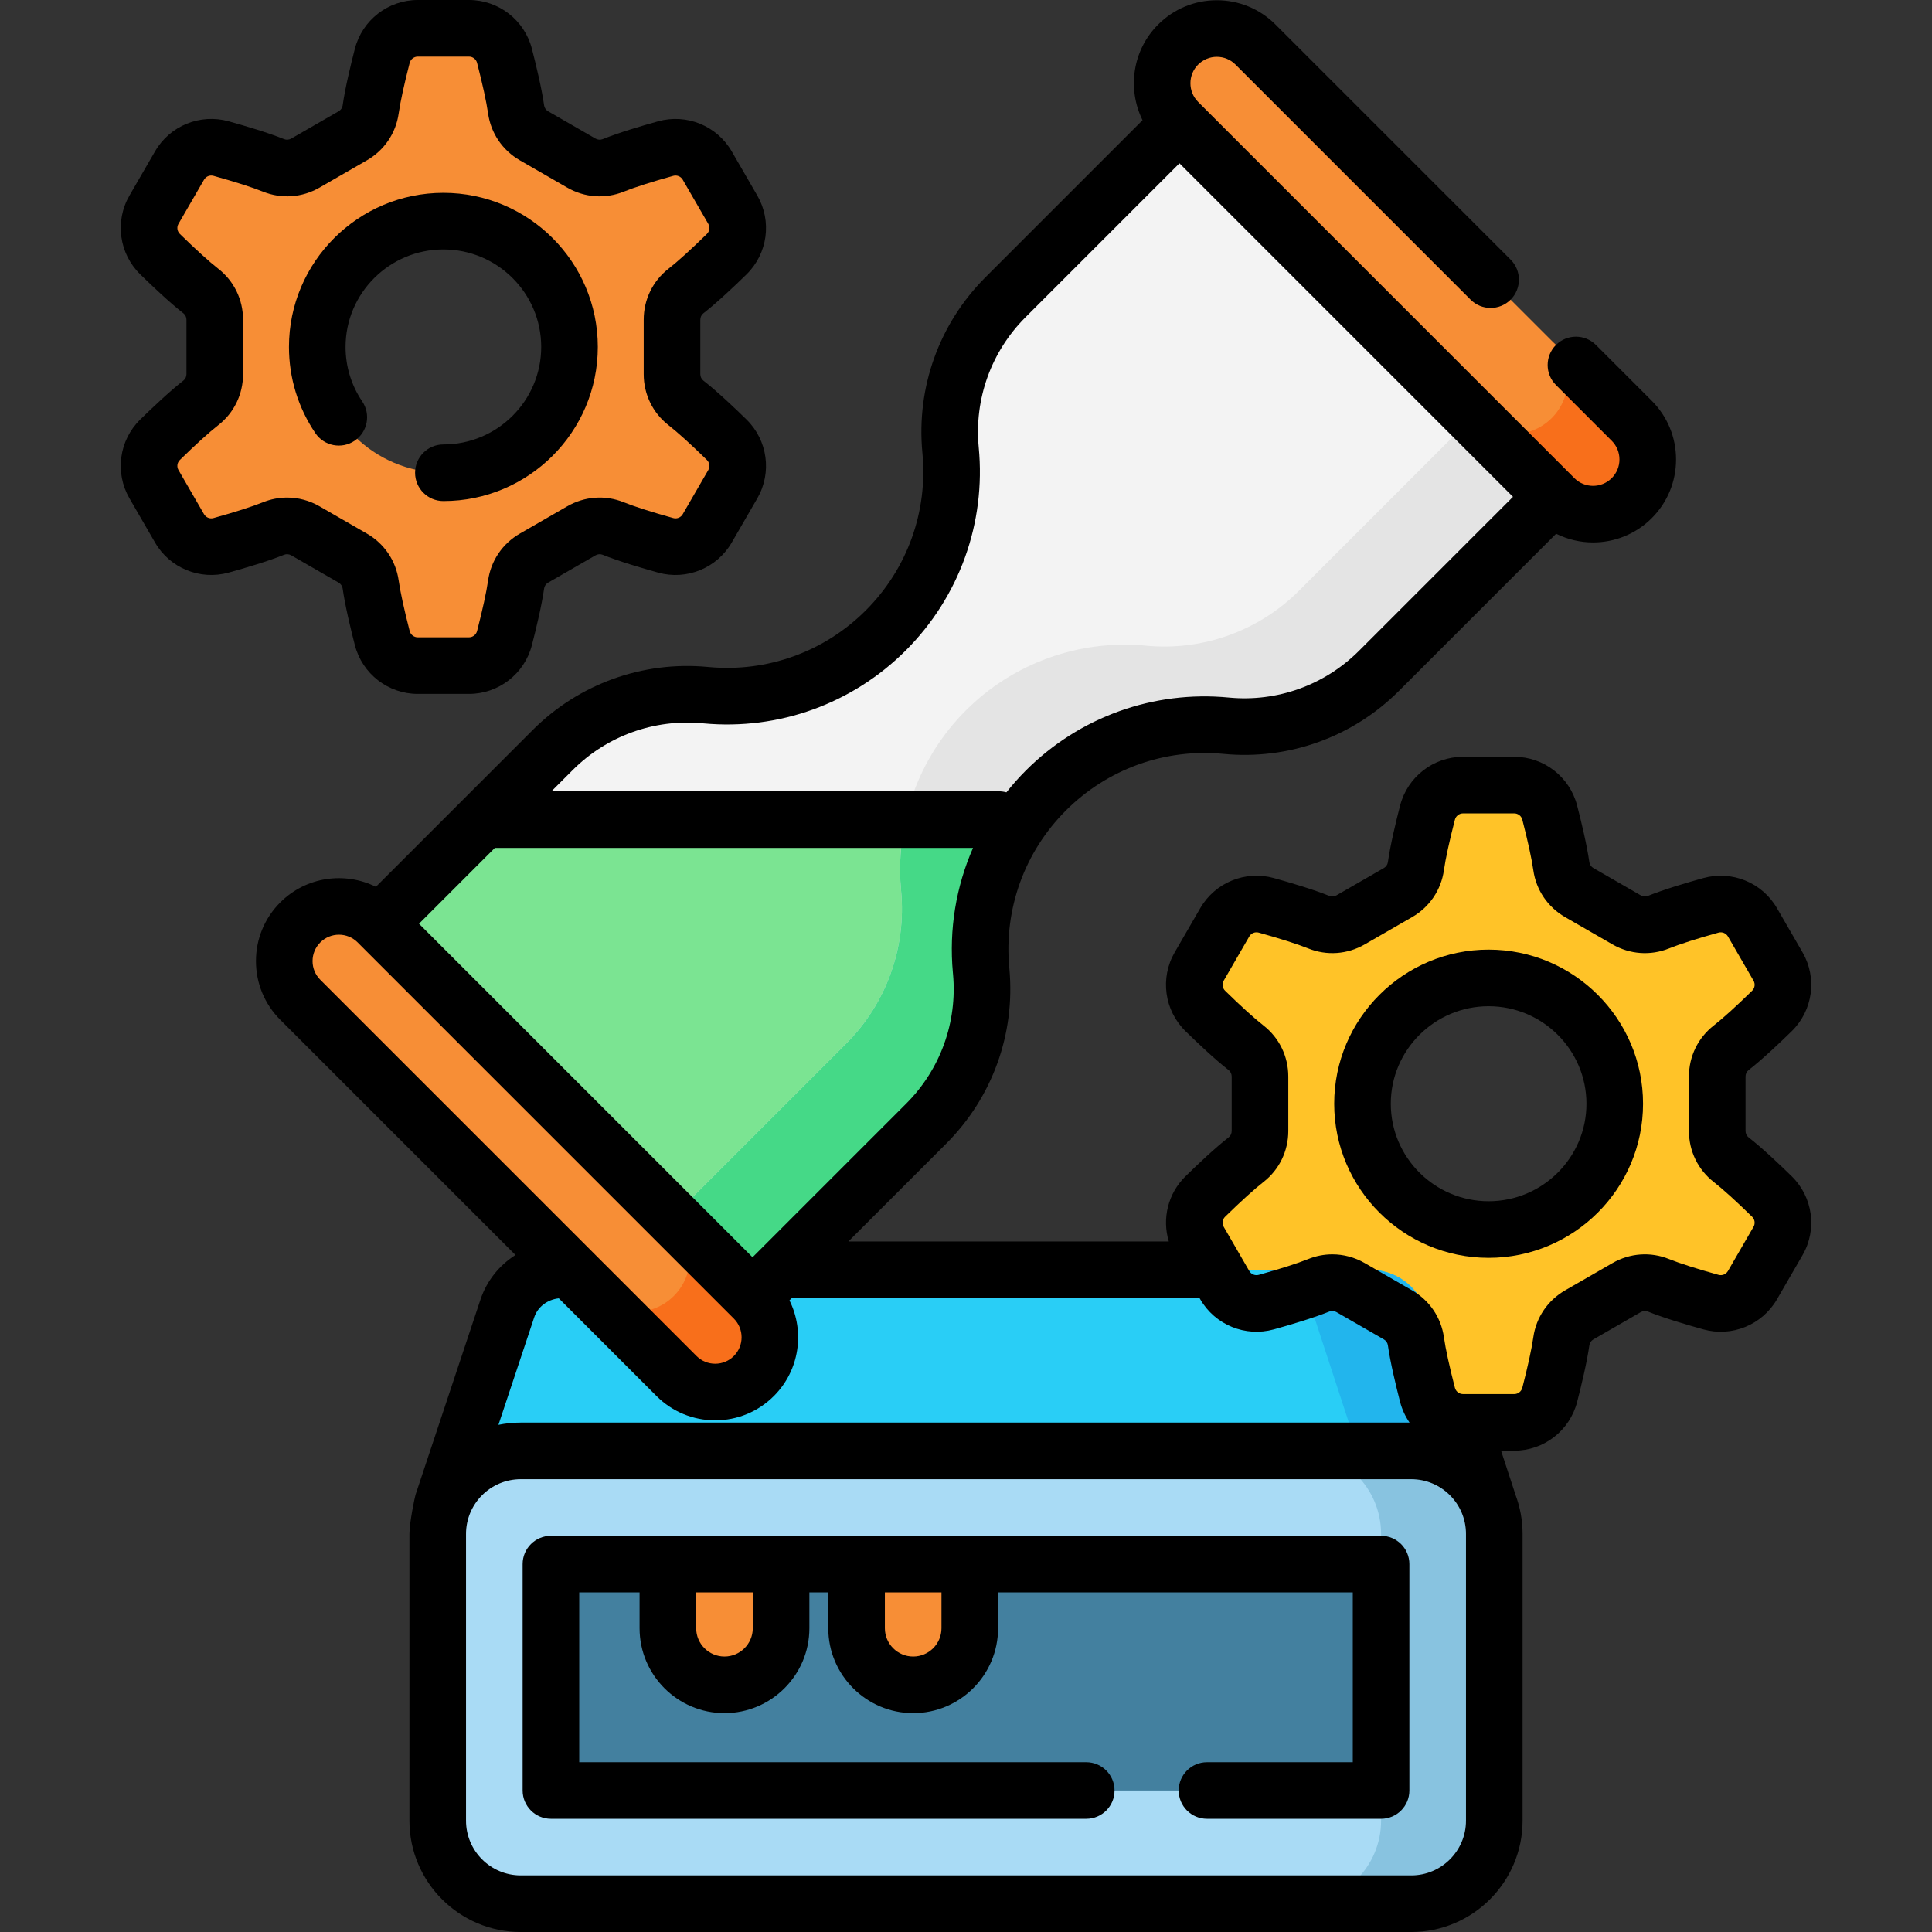 <svg id="Layer_1" enable-background="new 0 0 512 512" height="512" viewBox="0 0 512 512" width="512" xmlns="http://www.w3.org/2000/svg"><rect x="0" y="0" width="512" height="512" fill="#333333" stroke="none"/><g><g><path d="m413.769 355.452c-.557 3.948-1.887 9.603-3.075 14.198-1.11 4.292-4.973 7.294-9.406 7.294h-13.575c-4.433 0-8.297-3.002-9.406-7.294-1.188-4.595-2.518-10.25-3.075-14.198-.415-2.942-2.182-5.517-4.756-7l-12.543-7.224c-2.572-1.481-5.682-1.722-8.435-.612-3.713 1.498-9.311 3.182-13.905 4.456-4.267 1.183-8.792-.656-11.01-4.488l-6.779-11.712c-2.22-3.836-1.55-8.683 1.617-11.783 3.399-3.327 7.649-7.31 10.801-9.766 2.342-1.825 3.691-4.64 3.691-7.609v-14.43c0-2.969-1.35-5.784-3.691-7.609-3.152-2.456-7.402-6.438-10.801-9.766-3.167-3.1-3.837-7.947-1.617-11.783l6.779-11.712c2.218-3.832 6.744-5.671 11.01-4.488 4.594 1.274 10.192 2.958 13.905 4.456 2.752 1.11 5.863.869 8.435-.612l12.543-7.224c2.574-1.483 4.342-4.058 4.756-7 .557-3.948 1.887-9.603 3.075-14.198 1.11-4.292 4.973-7.294 9.406-7.294h13.575c4.433 0 8.297 3.002 9.406 7.294 1.188 4.595 2.518 10.25 3.075 14.198.415 2.942 2.182 5.517 4.756 7l12.543 7.224c2.572 1.481 5.682 1.722 8.435.612 3.713-1.498 9.311-3.182 13.905-4.456 4.267-1.183 8.792.656 11.01 4.488l6.779 11.712c2.22 3.836 1.55 8.683-1.617 11.783-3.399 3.327-7.649 7.31-10.801 9.766-2.342 1.825-3.691 4.64-3.691 7.609v14.43c0 2.969 1.35 5.784 3.691 7.609 3.152 2.456 7.402 6.438 10.801 9.766 3.167 3.1 3.837 7.947 1.617 11.783l-6.779 11.712c-2.218 3.832-6.744 5.671-11.01 4.488-4.594-1.274-10.192-2.958-13.905-4.456-2.752-1.11-5.863-.869-8.435.612l-12.543 7.224c-2.574 1.482-4.341 4.058-4.756 7zm14.155-62.953c0-18.414-14.964-33.341-33.424-33.341s-33.424 14.927-33.424 33.341 14.964 33.341 33.424 33.341 33.424-14.927 33.424-33.341z" fill="#ffc328"/><path d="m136.769 154.897c-.557 3.948-1.887 9.603-3.075 14.198-1.11 4.292-4.973 7.294-9.406 7.294h-13.575c-4.433 0-8.297-3.002-9.406-7.294-1.188-4.595-2.518-10.25-3.075-14.198-.415-2.942-2.182-5.517-4.756-7l-12.543-7.224c-2.572-1.481-5.682-1.722-8.435-.612-3.713 1.498-9.311 3.182-13.905 4.456-4.267 1.183-8.792-.656-11.01-4.488l-6.779-11.712c-2.22-3.836-1.55-8.683 1.617-11.783 3.399-3.327 7.649-7.31 10.801-9.766 2.342-1.825 3.692-4.64 3.692-7.609v-14.429c0-2.969-1.35-5.784-3.692-7.609-3.152-2.456-7.402-6.438-10.801-9.766-3.167-3.1-3.837-7.947-1.617-11.783l6.779-11.712c2.218-3.832 6.744-5.671 11.01-4.488 4.594 1.274 10.192 2.958 13.905 4.456 2.752 1.11 5.863.869 8.435-.612l12.543-7.224c2.574-1.483 4.342-4.058 4.756-7 .557-3.948 1.887-9.603 3.075-14.198 1.11-4.292 4.973-7.294 9.406-7.294h13.575c4.433 0 8.297 3.002 9.406 7.294 1.188 4.595 2.518 10.25 3.075 14.198.415 2.942 2.182 5.517 4.756 7l12.543 7.224c2.572 1.481 5.682 1.722 8.435.612 3.713-1.498 9.311-3.182 13.905-4.456 4.267-1.183 8.792.656 11.01 4.488l6.779 11.712c2.22 3.836 1.55 8.683-1.617 11.783-3.399 3.327-7.649 7.31-10.801 9.766-2.342 1.825-3.692 4.64-3.692 7.609v14.43c0 2.969 1.35 5.784 3.692 7.609 3.152 2.456 7.402 6.438 10.801 9.766 3.167 3.1 3.837 7.947 1.617 11.783l-6.779 11.712c-2.218 3.832-6.744 5.671-11.01 4.488-4.594-1.274-10.192-2.958-13.905-4.456-2.752-1.11-5.863-.869-8.435.612l-12.543 7.224c-2.574 1.482-4.341 4.057-4.756 6.999zm14.155-62.952c0-18.414-14.964-33.341-33.424-33.341s-33.424 14.927-33.424 33.341 14.964 33.341 33.424 33.341 33.424-14.927 33.424-33.341z" fill="#f78e36"/></g><path d="m394.5 398.47h-277.26l17.21-51.72c2.04-6.11 7.92-10.25 14.55-10.25h214c6.63 0 12.51 4.14 14.55 10.25z" fill="#29cef6"/><path d="m377.55 346.75c-2.04-6.11-7.92-10.25-14.55-10.25h-30c6.63 0 12.51 4.14 14.55 10.25l16.95 51.72h30z" fill="#22b5ed"/><path d="m374 504.5h-236c-12.15 0-22-9.85-22-22v-76c0-12.15 9.85-22 22-22h236c12.15 0 22 9.85 22 22v76c0 12.15-9.85 22-22 22z" fill="#a9dbf5"/><path d="m374 384.5h-30c12.15 0 22 9.85 22 22v76c0 12.15-9.85 22-22 22h30c12.15 0 22-9.85 22-22v-76c0-12.15-9.85-22-22-22z" fill="#88c3e0"/><path d="m226 334.5h60v220h-60z" fill="#43809f" transform="matrix(0 1 -1 0 700.5 188.5)"/><path d="m191.993 446.5c-8.284 0-15-6.716-15-15v-17h30v17c0 8.284-6.716 15-15 15z" fill="#f78e36"/><path d="m242 446.5c-8.284 0-15-6.716-15-15v-17h30v17c0 8.284-6.716 15-15 15z" fill="#f78e36"/><path d="m277.172 209.486c-12.517 12.517-18.813 29.955-17.18 47.581l.032.35c1.385 14.95-3.955 29.74-14.571 40.356l-46.023 46.023-98.993-98.996 46.023-46.023c10.616-10.616 25.407-15.956 40.356-14.571l.35.032c17.626 1.633 35.064-4.663 47.581-17.18 12.564-12.564 18.858-30.083 17.162-47.77-1.438-15.001 3.9-29.86 14.556-40.516l46.105-46.105 98.995 98.995-46.105 46.105c-10.656 10.656-25.515 15.994-40.516 14.556-17.689-1.695-35.208 4.599-47.772 17.163z" fill="#f3f3f3"/><path d="m128.031 217.205-27.594 27.595 98.995 98.995 46.023-46.023c10.616-10.616 15.957-25.407 14.571-40.356l-.032-.35c-1.32-14.243 2.543-28.361 10.678-39.861z" fill="#7be492"/><path d="m324.942 192.324c15.001 1.438 29.861-3.9 40.517-14.556l46.105-46.105-21.214-21.213-46.105 46.105c-10.656 10.656-25.515 15.994-40.517 14.556-17.686-1.696-35.206 4.598-47.77 17.162-12.517 12.517-18.813 29.955-17.179 47.581l.032.35c1.385 14.95-3.955 29.74-14.571 40.356l-46.023 46.023 21.213 21.213 46.023-46.023c10.616-10.616 15.956-25.407 14.571-40.356l-.032-.35c-1.634-17.626 4.663-35.064 17.179-47.581 12.565-12.564 30.084-18.858 47.771-17.162z" fill="#e4e4e4"/><path d="m245.454 297.772c10.616-10.616 15.957-25.407 14.571-40.356l-.032-.35c-1.32-14.243 2.543-28.361 10.678-39.861h-30.655c-1.371 6.048-1.821 12.334-1.236 18.648l.032.35c1.385 14.949-3.955 29.74-14.571 40.356l-46.023 46.023 21.213 21.213z" fill="#45d987"/><path d="m411.917 132.016-99.702-99.702c-5.663-5.663-5.663-14.843 0-20.506 5.663-5.663 14.843-5.663 20.506 0l99.702 99.702c5.663 5.663 5.663 14.843 0 20.506-5.662 5.663-14.843 5.663-20.506 0z" fill="#f78e36"/><path d="m432.423 111.51-21.213-21.213c5.663 5.663 5.663 14.843 0 20.506s-14.844 5.663-20.506 0l21.213 21.213c5.663 5.663 14.844 5.663 20.506 0 5.663-5.662 5.663-14.843 0-20.506z" fill="#f86f1b"/><path d="m179.279 364.655-99.702-99.702c-5.663-5.663-5.663-14.843 0-20.506 5.663-5.663 14.843-5.663 20.506 0l99.702 99.702c5.663 5.663 5.663 14.843 0 20.506-5.663 5.662-14.843 5.662-20.506 0z" fill="#f78e36"/><path d="m199.785 344.148-21.213-21.213c5.663 5.663 5.663 14.843 0 20.506s-14.844 5.663-20.506 0l21.213 21.213c5.663 5.663 14.844 5.663 20.506 0 5.663-5.662 5.663-14.843 0-20.506z" fill="#f86f1b"/><g><path d="m394.499 251.658c-22.565 0-40.923 18.321-40.923 40.841 0 22.521 18.358 40.842 40.923 40.842s40.923-18.321 40.923-40.842c0-22.52-18.358-40.841-40.923-40.841zm0 66.683c-14.295 0-25.924-11.593-25.924-25.842s11.629-25.841 25.924-25.841 25.924 11.592 25.924 25.841-11.629 25.842-25.924 25.842z"/><path d="m463.388 301.406c-.502-.39-.801-1.022-.801-1.692v-14.429c0-.67.299-1.303.802-1.693 3.615-2.817 8.215-7.168 11.437-10.322 5.621-5.504 6.798-14.099 2.86-20.899l-6.778-11.712c-3.925-6.781-11.943-10.055-19.506-7.959-4.357 1.209-10.445 3.01-14.706 4.729-.594.239-1.301.181-1.886-.155l-12.544-7.225c-.582-.336-.983-.913-1.072-1.55-.641-4.533-2.116-10.673-3.24-15.026-1.966-7.605-8.82-12.917-16.668-12.917h-13.576c-7.848 0-14.702 5.312-16.668 12.918-1.124 4.353-2.6 10.492-3.24 15.029-.089.633-.49 1.21-1.072 1.546l-12.543 7.224c-.584.338-1.29.398-1.888.155-4.26-1.718-10.348-3.519-14.707-4.728-7.559-2.095-15.58 1.178-19.504 7.959l-6.778 11.711c-3.937 6.802-2.761 15.396 2.861 20.901 3.222 3.153 7.821 7.504 11.437 10.322.502.39.801 1.022.801 1.692v14.429c0 .67-.299 1.303-.802 1.693-3.615 2.817-8.215 7.168-11.437 10.322-4.659 4.562-6.253 11.244-4.425 17.271h-84.912l25.924-25.924c12.231-12.232 18.331-29.127 16.736-46.349l-.033-.354c-1.433-15.454 4.04-30.611 15.015-41.585h-.001c11.021-11.021 26.241-16.491 41.752-14.999 17.288 1.664 34.253-4.436 46.535-16.719l41.623-41.623c3.074 1.524 6.426 2.304 9.784 2.304 5.634 0 11.267-2.145 15.557-6.433 4.155-4.156 6.443-9.681 6.443-15.557 0-5.877-2.288-11.401-6.443-15.556l-14.781-14.782c-2.929-2.929-7.678-2.93-10.606-.001-2.93 2.929-2.93 7.678-.001 10.606l14.782 14.783c1.322 1.322 2.05 3.079 2.05 4.949 0 1.869-.728 3.627-2.051 4.949-2.728 2.73-7.169 2.73-9.898 0l-.353-.354-98.994-98.995c-.003-.003-.007-.006-.01-.009l-.343-.343c-2.729-2.729-2.729-7.171 0-9.899 1.322-1.323 3.08-2.051 4.949-2.051 1.87 0 3.627.728 4.949 2.051l62.304 62.304c2.93 2.928 7.678 2.928 10.607 0 2.929-2.93 2.929-7.678 0-10.607l-62.305-62.3c-4.155-4.156-9.68-6.444-15.557-6.444-5.876 0-11.4 2.288-15.557 6.443-6.845 6.845-8.209 17.111-4.128 25.341l-41.621 41.624c-12.284 12.282-18.378 29.244-16.72 46.535 1.488 15.513-3.978 30.73-14.999 41.751-10.974 10.975-26.123 16.448-41.589 15.014l-.347-.031c-17.222-1.595-34.12 4.504-46.351 16.735l-41.541 41.541c-8.23-4.081-18.495-2.716-25.341 4.128-4.155 4.156-6.443 9.681-6.443 15.557 0 5.877 2.288 11.401 6.443 15.557l62.333 62.333c-4.273 2.709-7.606 6.8-9.273 11.793l-17.21 51.72c-.203.61-1.624 7.432-1.624 10.398v76c0 16.267 13.233 29.5 29.5 29.5h235.998c16.266 0 29.5-13.233 29.5-29.5v-76c0-3.612-.656-7.073-1.849-10.274-.01-.03-.014-.062-.024-.092l-3.831-11.689h3.492c7.848 0 14.702-5.312 16.668-12.918 1.124-4.353 2.6-10.492 3.24-15.025v-.004c.089-.633.49-1.21 1.072-1.546l12.543-7.224c.585-.337 1.291-.397 1.888-.155 4.26 1.718 10.348 3.519 14.707 4.728 7.56 2.097 15.58-1.179 19.504-7.959l6.778-11.711c3.937-6.802 2.761-15.396-2.861-20.901-3.22-3.156-7.82-7.506-11.436-10.325zm-223.237-8.937-40.718 40.719-88.389-88.388 20.111-20.11c.103.004.203.016.307.016h126.395c-4.492 10.255-6.395 21.587-5.333 33.05l.033.353c1.183 12.769-3.339 25.292-12.406 34.36zm-54.023-100.794.346.031c19.914 1.843 39.438-5.205 53.577-19.344 14.197-14.198 21.24-33.804 19.323-53.789-1.229-12.818 3.288-25.392 12.394-34.496l40.8-40.802 88.388 88.388-40.802 40.802c-9.104 9.105-21.68 13.625-34.496 12.394-19.989-1.916-39.591 5.127-53.789 19.323h-.001c-1.843 1.844-3.559 3.783-5.158 5.798-.634-.174-1.299-.275-1.989-.275h-118.582l5.624-5.624c9.068-9.067 21.587-13.589 34.365-12.406zm-103.296 63.024c0-1.869.728-3.627 2.051-4.949 1.364-1.365 3.156-2.047 4.949-2.047 1.792 0 3.585.682 4.949 2.047l.354.354 98.994 98.995c.003.003.007.006.01.009l.344.344c2.729 2.729 2.729 7.171 0 9.899-1.322 1.323-3.08 2.051-4.949 2.051-1.87 0-3.627-.728-4.949-2.05 0 0 0 0 0-.001l-99.702-99.702c-1.324-1.323-2.051-3.08-2.051-4.95zm58.733 94.426c.931-2.788 3.492-4.725 6.522-5.057l25.889 25.889v.001c4.155 4.155 9.68 6.443 15.557 6.443 5.876 0 11.4-2.288 15.557-6.443 6.845-6.845 8.209-17.111 4.128-25.341l.617-.617h108.058l.197.341c3.925 6.78 11.942 10.056 19.506 7.959 4.357-1.209 10.445-3.01 14.706-4.729.593-.24 1.3-.182 1.886.155l12.544 7.225c.582.336.983.913 1.072 1.55.641 4.533 2.116 10.673 3.24 15.026.518 2.004 1.383 3.842 2.508 5.473h-235.55c-2.023 0-3.999.206-5.909.595zm246.934 133.375c0 7.995-6.505 14.5-14.5 14.5h-235.998c-7.995 0-14.5-6.505-14.5-14.5v-76c0-7.995 6.505-14.5 14.5-14.5h235.998c7.995 0 14.5 6.505 14.5 14.5zm76.205-157.385-6.778 11.712c-.504.87-1.538 1.292-2.514 1.018-5.634-1.563-10.288-3.048-13.104-4.184-4.907-1.98-10.366-1.591-14.983 1.067l-12.544 7.225c-4.624 2.663-7.7 7.202-8.439 12.454-.424 2.997-1.457 7.744-2.91 13.366-.254.983-1.136 1.671-2.145 1.671h-13.501c-.042-.002-.084-.003-.127-.004-.987-.023-1.844-.7-2.093-1.666-1.454-5.626-2.487-10.374-2.91-13.367-.739-5.252-3.815-9.791-8.439-12.454l-12.545-7.226c-2.669-1.537-5.622-2.314-8.586-2.314-2.16 0-4.327.413-6.395 1.247-2.817 1.137-7.472 2.622-13.103 4.185-.977.273-2.012-.148-2.516-1.018l-2.254-3.896c-.005-.01-.011-.019-.017-.029l-4.507-7.788c-.501-.865-.348-1.961.371-2.665 4.165-4.076 7.774-7.348 10.164-9.209 4.183-3.259 6.582-8.189 6.582-13.526v-14.429c0-5.337-2.399-10.268-6.581-13.525-2.391-1.862-6-5.134-10.164-9.209-.72-.705-.873-1.801-.372-2.667l6.778-11.712c.504-.87 1.538-1.292 2.514-1.018 5.634 1.563 10.288 3.048 13.104 4.184 4.907 1.98 10.367 1.591 14.983-1.067l12.544-7.225c4.624-2.663 7.7-7.202 8.439-12.45.423-2.997 1.456-7.745 2.91-13.37.254-.983 1.136-1.671 2.145-1.671h13.576c1.009 0 1.891.688 2.145 1.67 1.454 5.626 2.487 10.374 2.91 13.367.739 5.252 3.815 9.791 8.439 12.454l12.545 7.226c4.614 2.657 10.075 3.046 14.981 1.067 2.817-1.137 7.472-2.622 13.103-4.185.977-.273 2.012.147 2.516 1.018l6.778 11.713c.501.865.348 1.961-.371 2.665-4.165 4.076-7.774 7.348-10.164 9.209-4.183 3.259-6.582 8.189-6.582 13.526v14.429c0 5.337 2.399 10.268 6.581 13.525 2.391 1.862 6 5.134 10.164 9.209.72.705.873 1.801.372 2.667z"/><path d="m93.991 116.796c3.43-2.322 4.327-6.985 2.005-10.415-2.891-4.269-4.418-9.261-4.418-14.437 0-14.249 11.629-25.841 25.924-25.841s25.924 11.592 25.924 25.841-11.629 25.842-25.924 25.842c-4.143 0-7.5 3.357-7.5 7.5s3.357 7.5 7.5 7.5c22.565 0 40.923-18.321 40.923-40.842 0-22.52-18.358-40.841-40.923-40.841s-40.924 18.322-40.924 40.841c0 8.187 2.42 16.087 6.998 22.847 2.322 3.43 6.985 4.328 10.415 2.005z"/><path d="m77.189 147.172 12.542 7.223c.584.336.985.915 1.074 1.552.641 4.533 2.116 10.673 3.24 15.026 1.966 7.605 8.82 12.917 16.668 12.917h13.576c7.848 0 14.702-5.312 16.668-12.918 1.124-4.353 2.6-10.492 3.24-15.025v-.004c.089-.633.49-1.212 1.072-1.547l12.545-7.224c.584-.336 1.289-.396 1.886-.154 4.26 1.718 10.348 3.519 14.707 4.728 7.56 2.097 15.58-1.179 19.504-7.959l6.778-11.711c3.937-6.802 2.761-15.396-2.861-20.901-3.222-3.153-7.821-7.504-11.436-10.32-.502-.392-.802-1.025-.802-1.694v-14.43c0-.669.299-1.302.802-1.692 3.615-2.817 8.215-7.168 11.437-10.322 5.621-5.504 6.798-14.099 2.86-20.899l-6.778-11.712c-3.924-6.781-11.942-10.056-19.506-7.959-4.362 1.21-10.454 3.013-14.706 4.729-.595.239-1.301.182-1.886-.155l-12.544-7.225c-.582-.336-.983-.913-1.072-1.55-.642-4.536-2.116-10.675-3.24-15.026-1.966-7.608-8.82-12.92-16.668-12.92h-13.576c-7.848 0-14.702 5.312-16.668 12.917-1.124 4.352-2.599 10.49-3.24 15.03-.089.633-.49 1.21-1.072 1.546l-12.543 7.224c-.587.338-1.292.396-1.886.156-4.253-1.716-10.345-3.519-14.709-4.729-7.558-2.097-15.579 1.178-19.504 7.959l-6.778 11.711c-3.937 6.802-2.761 15.396 2.861 20.901 3.222 3.153 7.821 7.504 11.437 10.322.502.39.801 1.022.801 1.691v14.43c0 .669-.3 1.303-.802 1.693-3.615 2.817-8.215 7.168-11.437 10.322-5.621 5.504-6.798 14.099-2.86 20.899l6.778 11.712c3.924 6.781 11.94 10.055 19.506 7.959 4.357-1.209 10.445-3.01 14.706-4.729.595-.237 1.3-.179 1.886.158zm-20.599-9.882c-.978.273-2.012-.148-2.516-1.018l-6.778-11.713c-.501-.865-.348-1.961.371-2.665 4.165-4.076 7.774-7.348 10.165-9.211 4.183-3.259 6.581-8.188 6.581-13.524v-14.43c0-5.337-2.399-10.267-6.581-13.524-2.391-1.862-6-5.134-10.164-9.209-.72-.705-.873-1.801-.372-2.667l6.778-11.712c.504-.87 1.539-1.292 2.514-1.018 5.64 1.563 10.293 3.05 13.104 4.184 4.907 1.98 10.367 1.591 14.983-1.067l12.544-7.225c4.624-2.663 7.7-7.202 8.439-12.45.423-3 1.457-7.748 2.91-13.37.254-.983 1.136-1.671 2.145-1.671h13.576c1.009 0 1.891.688 2.145 1.671 1.453 5.622 2.487 10.37 2.91 13.366.739 5.252 3.815 9.791 8.439 12.454l12.545 7.226c4.613 2.656 10.073 3.046 14.983 1.066 2.811-1.134 7.464-2.62 13.101-4.184.975-.273 2.011.147 2.516 1.018l6.778 11.713c.501.865.348 1.961-.371 2.665-4.165 4.076-7.774 7.348-10.164 9.209-4.183 3.259-6.582 8.188-6.582 13.525v14.43c0 5.336 2.398 10.266 6.581 13.525 2.391 1.862 6 5.134 10.164 9.209.72.705.873 1.801.372 2.667l-6.778 11.712c-.504.87-1.537 1.291-2.514 1.018-5.634-1.563-10.288-3.048-13.104-4.184-4.907-1.98-10.37-1.591-14.983 1.067l-12.546 7.225c-4.623 2.664-7.698 7.203-8.437 12.454-.424 2.997-1.457 7.744-2.91 13.366-.254.983-1.136 1.671-2.145 1.671h-13.576c-1.009 0-1.891-.688-2.145-1.67-1.454-5.626-2.487-10.374-2.91-13.367-.739-5.251-3.814-9.79-8.439-12.455l-12.543-7.224c-2.669-1.537-5.622-2.316-8.587-2.316-2.16 0-4.328.414-6.396 1.248-2.817 1.137-7.472 2.623-13.103 4.185z"/><path d="m365.999 407h-219.998c-4.143 0-7.5 3.357-7.5 7.5v60c0 4.143 3.357 7.5 7.5 7.5h141.865c4.143 0 7.5-3.357 7.5-7.5s-3.357-7.5-7.5-7.5h-134.365v-45h15.993v9.5c0 12.406 10.094 22.5 22.5 22.5s22.5-10.094 22.5-22.5v-9.5h5.007v9.5c0 12.406 10.094 22.5 22.5 22.5s22.5-10.094 22.5-22.5v-9.5h93.999v45h-38.633c-4.143 0-7.5 3.357-7.5 7.5s3.357 7.5 7.5 7.5h46.133c4.143 0 7.5-3.357 7.5-7.5v-60c-.001-4.143-3.358-7.5-7.501-7.5zm-166.505 24.5c0 4.136-3.364 7.5-7.5 7.5s-7.5-3.364-7.5-7.5v-9.5h15zm50.006 0c0 4.136-3.364 7.5-7.5 7.5s-7.5-3.364-7.5-7.5v-9.5h15z"/></g></g></svg>